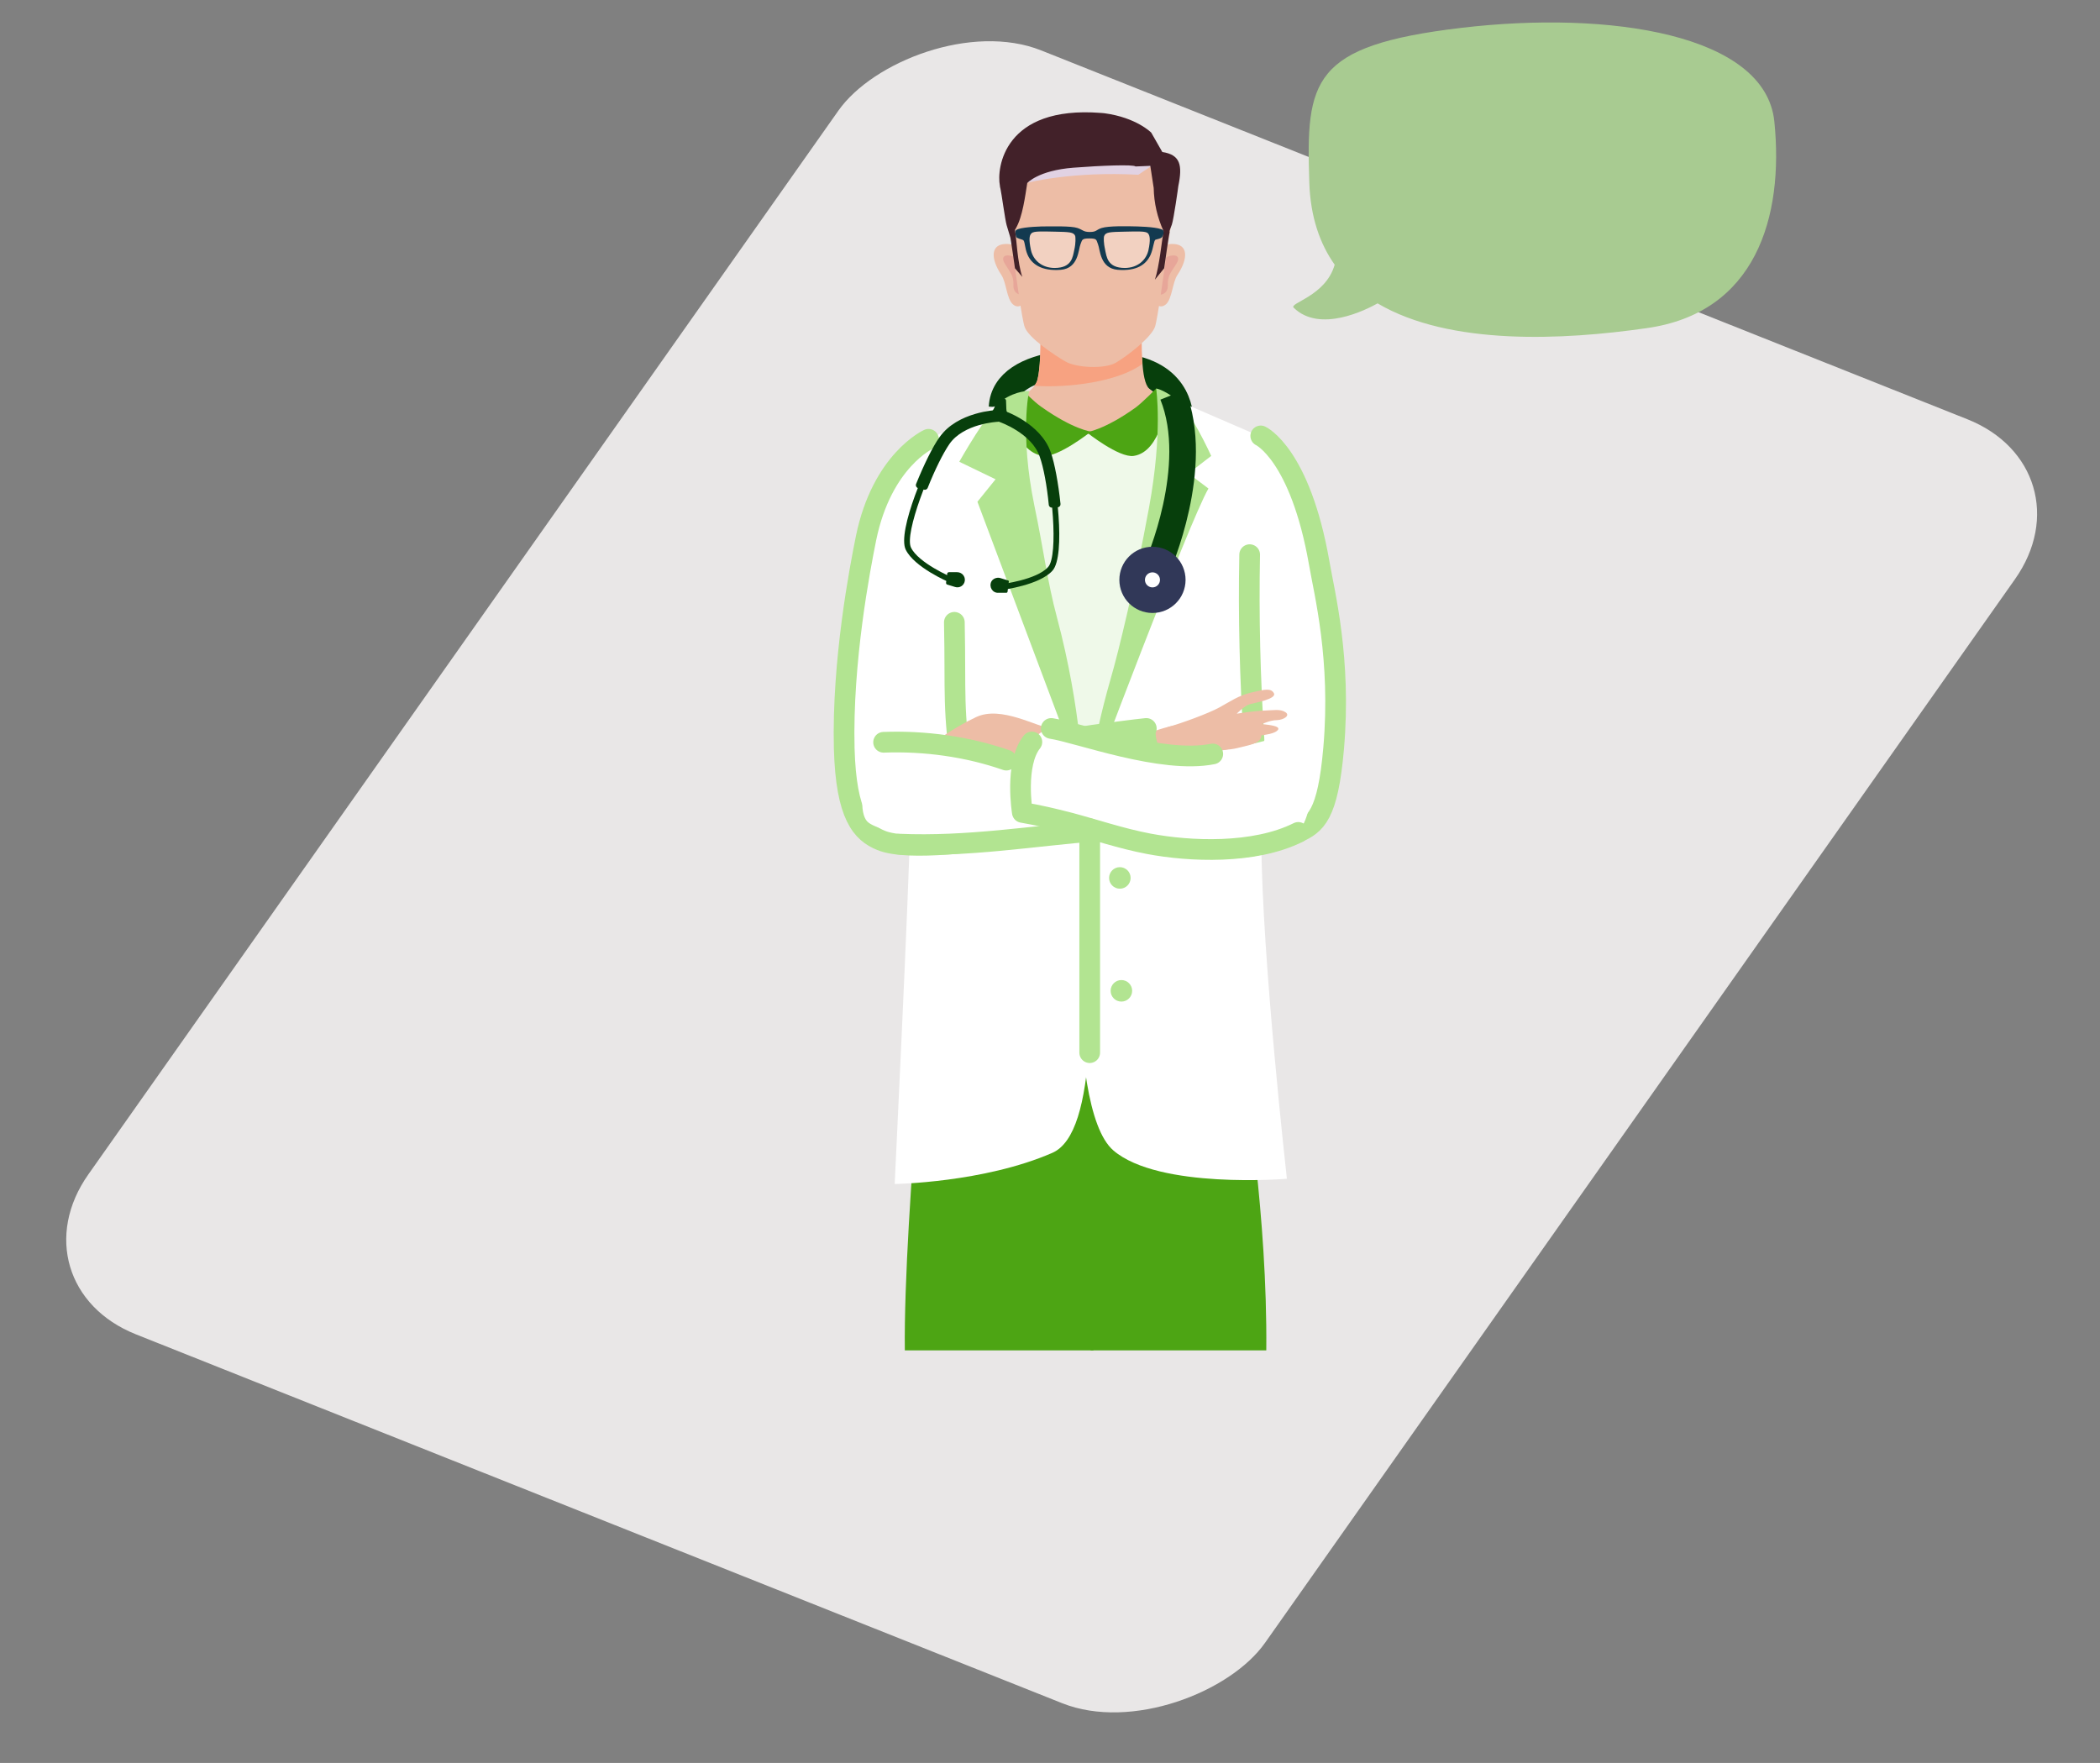 <svg width="187" height="157" viewBox="0 0 187 157" fill="none" xmlns="http://www.w3.org/2000/svg">
<rect x="0" y="0" width="187" height="157" fill="#808080" stroke="none"/>
<rect width="112.779" height="139.952" rx="12" transform="matrix(-0.929 -0.37 -0.576 0.817 186.34 41.778)" fill="#E9E7E7"/>
<path d="M158.001 10.816C157.202 3.049 143.341 0.906 130.071 2.487C116.8 4.069 116.279 7.126 116.592 16.298C116.696 19.321 117.53 21.71 118.85 23.573C118.051 26.384 114.751 26.982 115.202 27.404C117.53 29.688 121.664 27.579 122.671 27.017C129.098 30.812 139.242 30.285 146.572 29.231C156.334 27.896 158.87 19.356 158.001 10.816Z" fill="#A8CB91"/>
<path d="M89.229 36.273C89.475 31.753 98.241 31.753 101.912 33.123C105.583 34.493 105.089 38.081 105.089 38.081" stroke="#073F0C" stroke-width="2.369" stroke-miterlimit="10"/>
<path d="M108.815 37.479C108.075 40.766 107.336 43.834 106.596 46.655H89.776C89.119 43.587 88.379 40.3 87.53 36.712C89.256 35.862 91.53 35.561 92.297 34.054C92.571 33.479 92.653 31.452 92.68 30.384C92.708 28.439 92.543 27.151 92.543 27.151H101.802C101.802 27.151 101.583 29.945 101.72 32.109C101.775 33.288 101.967 34.274 102.323 34.602C103.418 35.643 106.623 36.438 108.815 37.479Z" fill="#EDBDA6"/>
<path d="M112.76 120.261C112.869 108.126 110.842 96.785 110.87 95.087C111.089 87.499 110.705 79.746 110.705 79.746L97.392 74.953L95.94 104.811C95.94 104.811 96.488 111.797 97.118 120.261H112.76Z" fill="#4DA514"/>
<path d="M80.573 120.261H97.365C97.721 117.44 97.94 115.604 97.94 115.604L95.94 74.98L83.257 81.089C83.23 81.089 80.436 108.126 80.573 120.261Z" fill="#4DA514"/>
<path d="M81.422 90.375C92.215 90.183 100.268 91.854 110.897 90.512C110.541 80.568 110.541 66.105 111.39 59.53C112.623 50.162 113.362 42.656 113.362 42.656L103.309 36.849L100.953 38.109L96.981 38.657L92.215 38.465L89.448 37.561L82.134 42.656C82.134 42.656 80.463 50.189 81.696 59.53C82.517 66.022 81.887 80.705 81.422 90.375Z" fill="#EFF9E9"/>
<path d="M92.297 34.054C92.242 34.164 92.187 34.273 92.105 34.355C95.091 34.575 99.611 33.999 101.72 32.41C101.72 32.301 101.693 32.191 101.693 32.082C101.556 29.918 101.775 27.123 101.775 27.123H92.516C92.516 27.123 92.68 28.411 92.653 30.356C92.653 31.452 92.598 33.479 92.297 34.054Z" fill="#F7A281"/>
<path d="M79.011 49.312C79.943 58.763 81.203 65.008 81.038 73.692C80.929 79.472 79.669 105.441 79.669 105.441C79.669 105.441 87.585 105.331 93.694 102.674C97.803 100.894 97.255 88.347 97.036 74.569C96.872 64.269 89.366 53.75 88.736 46.819C88.462 43.916 89.503 35.725 89.503 35.725L82.709 39.122L79.011 49.312Z" fill="white"/>
<path d="M113.664 46.957C113.39 55.64 113.609 59.722 113.444 61.338C112.842 66.981 112.294 70.131 112.321 75.007C112.376 85.28 114.595 104.976 114.595 104.976C114.595 104.976 103.199 105.934 99.145 102.455C94.598 98.538 96.242 74.898 97.008 70.597C98.597 61.502 102.268 59.01 103.583 50.052C104.733 42.19 103.884 35.26 103.884 35.26L112.239 38.876L113.664 46.957Z" fill="white"/>
<path d="M89.667 36.026L91.174 34.849C91.174 34.849 92.078 35.78 92.708 36.218C95.556 38.245 97.145 38.437 97.145 38.437C97.145 38.437 94.214 40.766 92.872 40.601C90.352 40.245 89.667 36.026 89.667 36.026Z" fill="#4DA514"/>
<path d="M103.912 35.725L102.953 34.602C102.953 34.602 101.72 35.862 101.117 36.3C98.323 38.3 96.762 38.492 96.762 38.492C96.762 38.492 99.638 40.793 100.953 40.601C103.419 40.245 103.912 35.725 103.912 35.725Z" fill="#4DA514"/>
<path d="M99.72 79.144C100.25 79.144 100.679 78.714 100.679 78.185C100.679 77.655 100.25 77.226 99.72 77.226C99.191 77.226 98.761 77.655 98.761 78.185C98.761 78.714 99.191 79.144 99.72 79.144Z" fill="#B2E491"/>
<path d="M99.857 89.197C100.387 89.197 100.816 88.768 100.816 88.238C100.816 87.709 100.387 87.279 99.857 87.279C99.328 87.279 98.899 87.709 98.899 88.238C98.899 88.768 99.328 89.197 99.857 89.197Z" fill="#B2E491"/>
<path d="M91.639 34.822C91.639 34.822 90.79 38.602 92.105 45.012C92.954 49.066 93.256 51.751 94.105 54.928C96.351 63.338 96.433 69.721 96.433 69.721L87.037 44.683L88.653 42.683L85.421 41.122C85.421 41.122 87.996 36.547 89.256 35.643C90.516 34.767 91.639 34.822 91.639 34.822Z" fill="#B2E491"/>
<path d="M102.953 34.602C102.953 34.602 103.555 38.465 102.323 45.176C101.09 51.915 99.583 58.133 98.898 60.461C97.063 66.871 96.954 70.241 96.954 70.241C96.954 70.241 105.856 46.518 107.61 43.505L105.829 42.163L107.856 40.601C107.856 40.601 105.939 36.383 104.679 35.506C103.473 34.629 102.953 34.602 102.953 34.602Z" fill="#B2E491"/>
<path d="M108.733 66.46C109.116 60.242 108.897 53.778 109.281 49.586C110.157 39.807 112.267 38.848 112.267 38.848C112.267 38.848 115.773 40.464 117.471 50.162C117.937 52.873 119.444 58.708 118.759 66.652C118.238 72.651 117.17 73.446 115.499 74.185C113.225 75.199 108.842 76.267 106.733 74.87C107.856 70.98 108.705 71.939 108.733 66.46Z" fill="white"/>
<path d="M112.267 38.821C112.267 38.821 115.773 40.437 117.471 50.134C117.937 52.846 119.444 58.681 118.759 66.625C118.238 72.624 117.17 73.418 115.499 74.158C113.225 75.172 108.842 76.24 106.733 74.843" stroke="#B2E491" stroke-width="1.843" stroke-miterlimit="10" stroke-linecap="round" stroke-linejoin="round"/>
<path d="M85.202 66.46C84.819 60.242 85.038 53.778 84.654 49.586C83.778 39.807 82.682 39.122 82.682 39.122C82.682 39.122 78.546 40.985 77.121 47.915C76.573 50.627 74.984 58.873 75.176 66.652C75.341 72.679 76.765 74.158 78.463 74.843C80.901 75.856 87.914 74.843 89.64 74.541C88.544 70.652 85.257 71.939 85.202 66.46Z" fill="white"/>
<path d="M82.682 39.122C82.682 39.122 78.546 40.985 77.121 47.915C76.573 50.627 74.984 58.873 75.176 66.652C75.341 72.679 76.765 74.158 78.463 74.843C80.901 75.856 87.914 74.843 89.64 74.541" stroke="#B2E491" stroke-width="1.843" stroke-miterlimit="10" stroke-linecap="round" stroke-linejoin="round"/>
<path d="M85.75 69.419C84.791 62.872 85.12 62.05 84.983 55.421" stroke="#B2E491" stroke-width="1.843" stroke-miterlimit="10" stroke-linecap="round" stroke-linejoin="round"/>
<path d="M111.664 65.858C111.308 60.379 111.171 54.873 111.28 49.395" stroke="#B2E491" stroke-width="1.843" stroke-miterlimit="10" stroke-linecap="round" stroke-linejoin="round"/>
<path d="M103.775 72.734C106.35 72.953 106.213 68.077 106.213 68.077C106.213 68.077 101.83 65.776 101.611 67.83C101.392 69.912 103.775 72.734 103.775 72.734Z" fill="#B2E491"/>
<path d="M101.364 65.42C102.706 65.42 105.254 63.694 107.363 64.981C109.473 66.269 110.787 67.666 110.787 67.666C110.787 67.666 106.569 67.611 104.268 68.68C101.967 69.775 99.693 71.611 99.693 71.611L101.364 65.42Z" fill="#EDBDA6"/>
<path d="M102.077 64.872C101.446 65.885 104.323 71.939 104.597 72.925C104.597 72.925 98.05 74.158 91.722 74.432C84.38 74.76 79.039 74.432 77.368 73.281C75.697 72.131 77.724 63.968 82.079 65.639C84.737 66.652 88.818 67.09 92.626 66.269C96.461 65.447 102.077 64.872 102.077 64.872Z" fill="white"/>
<path d="M92.653 66.269C96.461 65.474 102.076 64.872 102.076 64.872C101.446 65.885 104.323 71.939 104.597 72.925" stroke="#B2E491" stroke-width="1.843" stroke-miterlimit="10" stroke-linecap="round" stroke-linejoin="round"/>
<path d="M93.612 64.872C92.297 64.735 89.147 62.817 86.928 63.858C84.709 64.899 83.202 66.132 83.202 66.132C83.202 66.132 88.462 66.871 90.626 68.214C92.79 69.556 94.844 71.638 94.844 71.638L93.612 64.872Z" fill="#EDBDA6"/>
<path d="M93.502 64.844C91.804 65.419 90.68 66.954 90.954 72.186C90.954 72.186 96.077 74.103 102.35 75.089C109.609 76.24 113.581 75.089 115.389 74.158C117.197 73.227 117.69 65.2 113.773 65.721C112.376 65.913 106.459 67.967 102.377 66.871C98.624 65.858 93.502 64.844 93.502 64.844Z" fill="white"/>
<path d="M103.966 64.762C105.309 64.379 107.61 63.53 108.568 63.009C109.527 62.489 110.267 61.941 111.445 61.667C112.623 61.393 113.198 61.256 113.444 61.749C113.691 62.242 111.746 62.598 111.308 62.708C110.842 62.817 110.13 63.557 110.13 63.557C110.13 63.557 111.664 63.31 112.54 63.283C113.417 63.256 113.992 63.119 114.458 63.42C114.924 63.721 114.321 64.105 113.718 64.132C113.088 64.132 112.376 64.488 112.376 64.488C112.376 64.488 113.472 64.57 113.746 64.762C114.02 64.954 113.636 65.283 112.76 65.42C111.883 65.557 111.308 65.721 111.308 65.721C111.308 65.721 111.006 66.406 109.828 66.324C108.596 66.269 103.966 64.762 103.966 64.762Z" fill="#EDBDA6"/>
<path d="M111.746 65.392C109.993 65.694 108.514 65.913 107.281 66.105C107.281 66.159 107.281 66.187 107.308 66.242C107.308 66.461 107.308 66.652 107.308 66.871C108.322 66.844 109.5 66.789 110.157 66.625C111.089 66.406 111.417 66.324 111.746 66.187C112.321 65.968 112.677 65.228 111.746 65.392Z" fill="#EDBDA6"/>
<path d="M89.612 67.693C86.161 66.488 82.353 65.967 78.682 66.104" stroke="#B2E491" stroke-width="1.843" stroke-miterlimit="10" stroke-linecap="round" stroke-linejoin="round"/>
<path d="M80.025 75.172C86.161 75.445 92.078 74.432 97.638 73.994" stroke="#B2E491" stroke-width="1.843" stroke-miterlimit="10" stroke-linecap="round" stroke-linejoin="round"/>
<path d="M115.608 74.131C111.664 76.103 105.911 75.829 102.295 75.144C99.83 74.679 97.529 73.884 95.146 73.254C93.639 72.871 92.598 72.624 91.037 72.35C91.037 72.35 90.324 68.049 91.886 66.077" stroke="#B2E491" stroke-width="1.843" stroke-miterlimit="10" stroke-linecap="round" stroke-linejoin="round"/>
<path d="M93.612 64.872C96.077 65.255 103.473 68.049 107.993 67.145" stroke="#B2E491" stroke-width="1.843" stroke-miterlimit="10" stroke-linecap="round" stroke-linejoin="round"/>
<path d="M102.515 24.111C102.515 24.111 102.405 21.673 104.459 21.727C105.774 21.755 105.857 22.96 104.843 24.494C104.405 25.152 104.377 26.604 103.829 27.096C103.172 27.672 102.652 26.795 102.432 26.384C102.131 25.727 102.515 24.111 102.515 24.111Z" fill="#EDBDA6"/>
<path d="M103.72 22.987C104.432 22.576 105.254 22.659 104.761 23.48C104.268 24.275 103.967 24.521 103.994 25.398C104.021 26.22 103.309 26.247 103.309 26.247L103.72 22.987Z" fill="#E7A699"/>
<path d="M91.502 24.111C91.502 24.111 91.612 21.673 89.558 21.727C88.243 21.755 88.16 22.96 89.174 24.494C89.612 25.152 89.64 26.604 90.188 27.096C90.845 27.672 91.365 26.795 91.585 26.384C91.886 25.727 91.502 24.111 91.502 24.111Z" fill="#EDBDA6"/>
<path d="M90.516 22.987C89.804 22.576 88.983 22.659 89.476 23.48C89.969 24.302 90.27 24.521 90.243 25.398C90.215 26.22 90.927 26.247 90.927 26.247L90.516 22.987Z" fill="#E7A699"/>
<path d="M104.597 18.139C104.542 18.933 104.377 19.454 104.186 20.632C104.131 20.906 104.076 21.235 104.021 21.618C103.61 24.549 103.063 28.521 102.843 29.124C102.46 30.11 100.378 31.699 99.365 32.301C98.378 32.877 95.858 32.767 94.872 32.192C93.886 31.616 91.64 30.137 91.256 29.151C91.01 28.549 90.462 24.439 90.051 21.481C89.996 21.152 89.969 20.851 89.914 20.577C89.722 19.427 89.558 18.961 89.503 18.166C89.339 15.701 92.133 12.085 97.064 12.085C102.843 12.058 104.734 15.674 104.597 18.139Z" fill="#EDBDA6"/>
<path d="M91.475 16.276C91.475 16.276 95.502 15.235 101.364 15.564L102.953 14.495C102.953 14.495 100.159 12.907 96.543 12.934C92.9 12.989 91.475 16.276 91.475 16.276Z" fill="#E1D2E3"/>
<path d="M104.35 20.002C104.268 20.221 104.186 20.413 104.131 20.604L104.158 20.632C104.103 20.906 104.049 21.234 103.994 21.618C103.884 22.33 103.775 23.097 103.665 23.891L102.843 24.905C103.227 23.755 103.473 21.371 103.61 20.577C103.062 19.372 102.761 18.084 102.734 16.742L102.432 14.77L101.118 14.824C100.926 14.633 98.077 14.742 95.584 14.934C92.434 15.18 91.475 16.303 91.475 16.303C91.283 17.481 91.064 19.289 90.462 20.33L90.434 20.385L90.379 20.467C90.516 21.207 90.599 23.426 91.037 24.659L90.379 23.891C90.27 23.07 90.133 22.221 90.023 21.453C89.996 21.344 89.996 21.234 89.969 21.152C89.969 21.152 89.832 20.714 89.64 20.056C89.503 19.591 89.174 17.153 89.092 16.824C89.064 16.714 89.037 16.605 89.037 16.523C88.736 15.016 89.366 9.373 98.049 10.058C98.159 10.058 98.269 10.085 98.351 10.085C101.2 10.469 102.515 11.811 102.515 11.811L103.501 13.537C105.117 13.783 105.309 14.715 104.925 16.577C104.925 16.632 104.514 19.536 104.35 20.002Z" fill="#422129"/>
<path d="M88.791 36.766L88.845 37.287C88.818 37.287 85.695 37.451 84.326 39.368C82.846 41.478 80.518 47.532 81.121 48.764C81.778 50.134 84.709 51.394 84.736 51.394L84.545 51.86C84.408 51.805 81.422 50.517 80.655 48.956C79.86 47.34 82.572 40.957 83.915 39.04C85.394 36.958 88.681 36.794 88.791 36.766Z" fill="#073F0C"/>
<path d="M82.353 43.341C82.983 41.752 83.723 40.245 84.326 39.369C85.695 37.424 88.818 37.287 88.845 37.287L88.818 37.041L88.791 36.794C88.681 36.794 85.394 36.958 83.887 39.095C83.312 39.889 82.518 41.506 81.833 43.204C81.997 43.259 82.189 43.286 82.353 43.341Z" fill="#073F0C" stroke="#073F0C" stroke-width="0.554" stroke-miterlimit="10" stroke-linecap="round" stroke-linejoin="round"/>
<path d="M84.49 50.956H85.23C85.641 50.956 85.969 51.312 85.914 51.723C85.86 52.134 85.449 52.408 85.038 52.271L84.326 52.052C84.271 52.024 84.243 51.97 84.243 51.915L84.353 51.038C84.38 51.011 84.435 50.956 84.49 50.956Z" fill="#073F0C"/>
<path d="M89.284 36.849L89.092 37.314C89.119 37.314 92.078 38.328 92.845 40.574C93.694 43.012 94.269 49.45 93.338 50.49C92.324 51.641 89.174 52.025 89.147 52.025L89.202 52.545C89.339 52.518 92.571 52.107 93.722 50.819C94.927 49.477 94.078 42.601 93.338 40.382C92.489 37.944 89.393 36.876 89.284 36.849Z" fill="#073F0C"/>
<path d="M93.667 44.929C93.502 43.231 93.201 41.56 92.845 40.574C92.078 38.327 89.092 37.314 89.092 37.314L89.174 37.067L89.256 36.821C89.366 36.848 92.461 37.916 93.311 40.382C93.639 41.313 93.968 43.066 94.16 44.902C94.023 44.929 93.859 44.929 93.667 44.929Z" fill="#073F0C" stroke="#073F0C" stroke-width="0.554" stroke-miterlimit="10" stroke-linecap="round" stroke-linejoin="round"/>
<path d="M89.777 51.696L89.065 51.476C88.763 51.394 88.407 51.531 88.27 51.805C88.051 52.271 88.38 52.819 88.9 52.791H89.613C89.667 52.791 89.722 52.736 89.722 52.682L89.832 51.805C89.859 51.778 89.832 51.723 89.777 51.696Z" fill="#073F0C"/>
<path d="M88.243 37.424H88.9C88.928 37.424 88.928 37.424 88.955 37.424L89.585 37.615C89.667 37.643 89.777 37.588 89.804 37.506L89.914 37.287C89.941 37.232 89.941 37.15 89.886 37.095L89.859 37.068C89.722 36.876 89.612 36.657 89.612 36.41L89.585 35.67C89.585 35.588 89.503 35.506 89.421 35.479H89.229H89.202L89.01 35.451C88.928 35.424 88.818 35.479 88.791 35.588L88.544 36.3C88.462 36.52 88.325 36.711 88.133 36.848L88.106 36.876C88.051 36.903 88.024 36.985 88.024 37.068L88.051 37.314C88.079 37.369 88.161 37.424 88.243 37.424Z" fill="#073F0C"/>
<path opacity="0.3" d="M102.268 22.275C102.076 23.152 101.309 23.864 100.159 23.864C98.597 23.864 98.542 22.851 98.406 22.248C98.269 21.645 98.269 21.152 98.323 21.015C98.46 20.659 98.871 20.659 100.104 20.632C101.337 20.604 102.021 20.577 102.213 20.769C102.405 20.96 102.46 21.371 102.268 22.275Z" fill="white"/>
<path opacity="0.3" d="M91.831 20.769C92.023 20.577 92.708 20.604 93.94 20.632C95.173 20.659 95.584 20.659 95.721 21.015C95.776 21.152 95.803 21.645 95.639 22.248C95.502 22.851 95.447 23.864 93.886 23.864C92.735 23.864 91.968 23.152 91.776 22.275C91.585 21.371 91.639 20.96 91.831 20.769Z" fill="white"/>
<path d="M103.61 20.577C103.583 20.303 102.241 20.193 101.282 20.166C100.323 20.139 98.707 20.111 98.104 20.303C97.584 20.467 97.666 20.659 97.036 20.659C96.461 20.659 96.433 20.467 95.94 20.303C95.365 20.111 93.749 20.166 92.763 20.166C91.804 20.193 90.462 20.303 90.434 20.577C90.407 20.714 90.434 20.933 90.489 21.097C90.544 21.234 91.009 21.316 91.091 21.371C91.283 21.453 91.228 22.056 91.502 22.686C91.859 23.508 92.735 24.165 94.461 24.028C96.05 23.891 96.022 22.22 96.214 21.755C96.378 21.371 96.296 21.234 97.008 21.234C97.721 21.234 97.611 21.371 97.775 21.755C97.967 22.22 97.94 23.891 99.529 24.028C101.254 24.165 102.076 23.535 102.46 22.686C102.734 22.029 102.734 21.426 102.898 21.344C102.98 21.316 103.473 21.234 103.501 21.07C103.61 20.933 103.638 20.714 103.61 20.577ZM95.666 22.248C95.529 22.85 95.474 23.864 93.913 23.864C92.763 23.864 91.996 23.152 91.804 22.275C91.612 21.371 91.639 20.96 91.859 20.768C92.05 20.577 92.735 20.604 93.968 20.631C95.201 20.659 95.611 20.659 95.748 21.015C95.776 21.152 95.803 21.645 95.666 22.248ZM102.268 22.275C102.076 23.152 101.309 23.864 100.159 23.864C98.597 23.864 98.543 22.85 98.406 22.248C98.269 21.645 98.269 21.152 98.323 21.015C98.46 20.659 98.871 20.659 100.104 20.631C101.337 20.604 102.021 20.577 102.213 20.768C102.405 20.96 102.46 21.371 102.268 22.275Z" fill="#133A50"/>
<path d="M104.432 35.15C107.007 41.56 103.09 50.408 103.09 50.408" stroke="#073F0C" stroke-width="2.369" stroke-miterlimit="10"/>
<path d="M102.624 53.449C103.623 53.449 104.432 52.639 104.432 51.641C104.432 50.642 103.623 49.833 102.624 49.833C101.626 49.833 100.816 50.642 100.816 51.641C100.816 52.639 101.626 53.449 102.624 53.449Z" fill="white" stroke="#313858" stroke-width="2.28" stroke-miterlimit="10"/>
<path d="M97.036 73.802V93.745" stroke="#B2E491" stroke-width="1.843" stroke-miterlimit="10" stroke-linecap="round" stroke-linejoin="round"/>
</svg>
